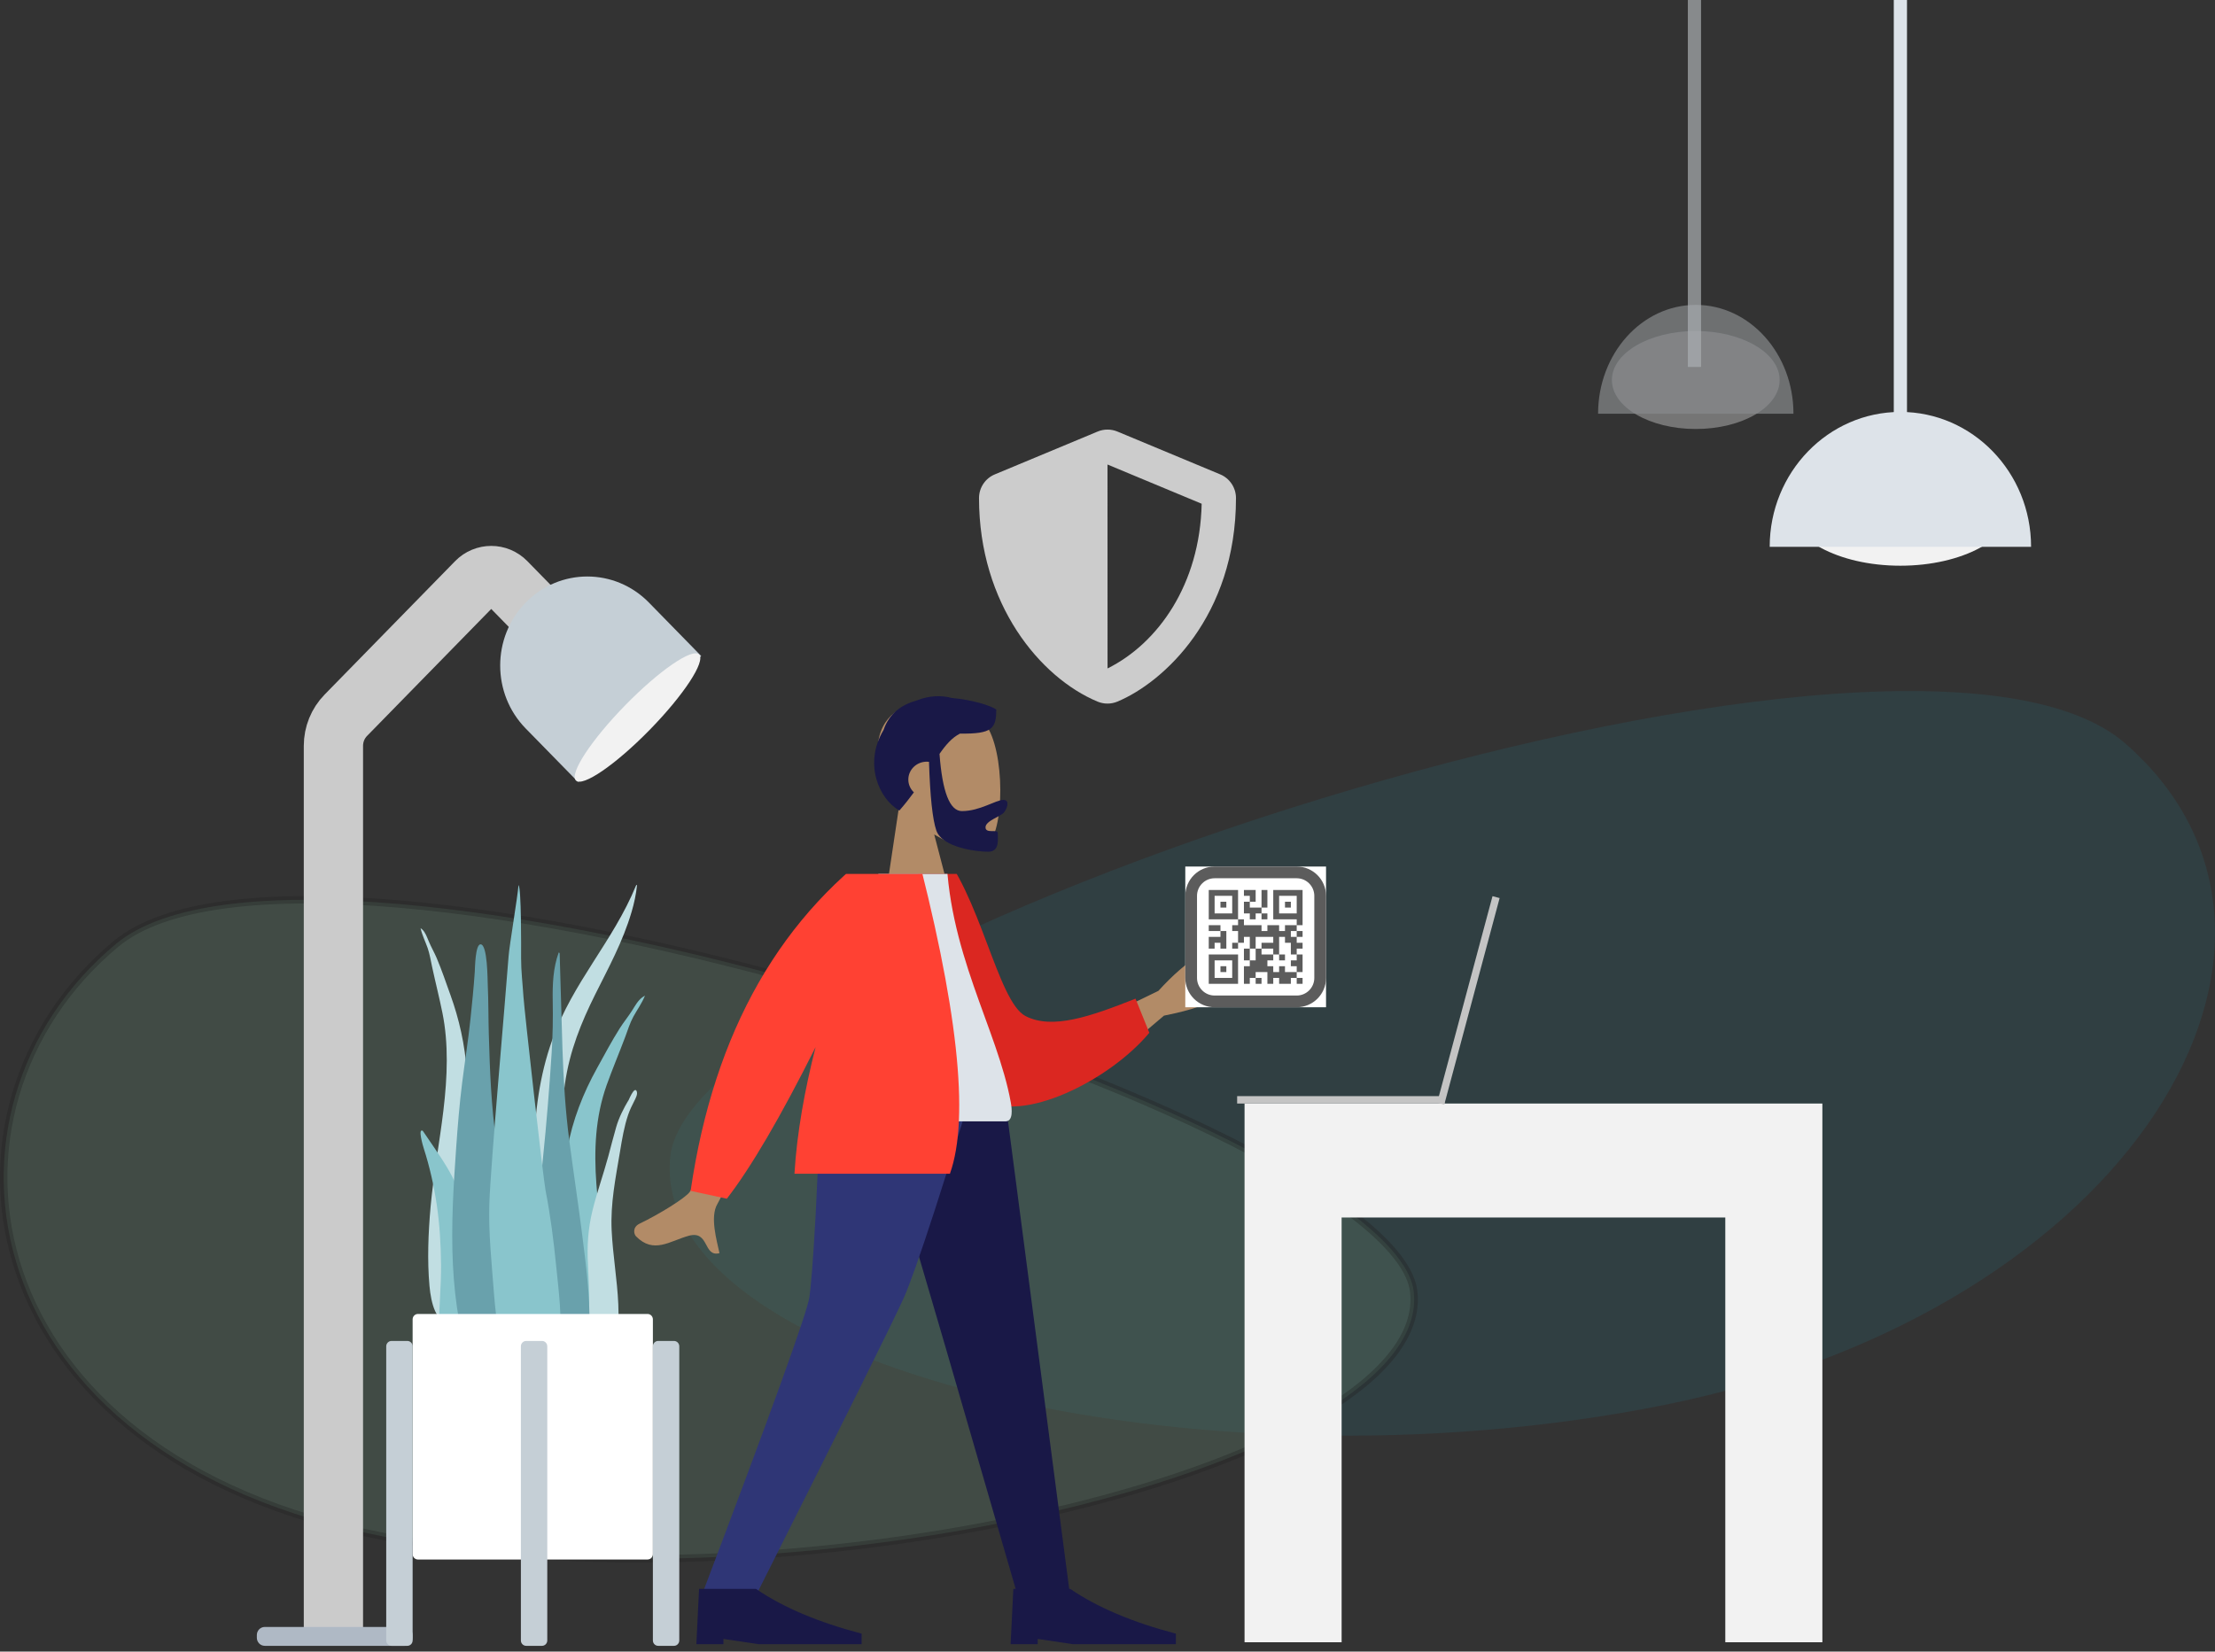 <svg width="299" height="223" viewBox="0 0 299 223" fill="none" xmlns="http://www.w3.org/2000/svg">
<rect x="0" y="0" width="299" height="223" fill="#333333" stroke="none"/>
<path fill-rule="evenodd" clip-rule="evenodd" d="M121.387 108.728C119.523 106.544 118.262 103.867 118.473 100.868C119.08 92.225 131.127 94.126 133.471 98.488C135.814 102.85 135.536 113.915 132.507 114.695C131.299 115.005 128.726 114.244 126.107 112.668L127.5 118H120L121.387 108.728Z" fill="#B28B67"/>
<path fill-rule="evenodd" clip-rule="evenodd" d="M126.823 101.792C127.204 106.94 128.213 109.514 129.85 109.514C132.305 109.514 134.388 108.004 135.466 108.004C136.251 108.004 136.076 108.956 135.555 109.662C135.126 110.245 133.034 110.806 133.034 111.709C133.034 112.612 134.686 111.913 134.686 112.449C134.686 113.335 134.977 115 133.39 115C131.784 115 127.18 114.433 126.391 112.124C125.881 110.634 125.552 107.545 125.403 102.859C125.305 102.848 125.206 102.842 125.106 102.842C123.73 102.842 122.614 103.923 122.614 105.256C122.614 105.933 122.902 106.545 123.365 106.983C122.788 107.771 122.142 108.595 121.402 109.444C118.621 107.828 116.557 103.095 119.276 98.549C120.027 96.322 121.729 95.133 123.738 94.58C125.366 93.921 127.056 93.846 128.482 94.242C131.278 94.474 133.775 95.3 134.483 95.791C134.483 98.355 133.97 99.116 129.589 99.049C128.512 99.6 127.685 100.548 126.823 101.792Z" fill="#191847"/>
<g opacity="0.346">
<path opacity="0.346" fill-rule="evenodd" clip-rule="evenodd" d="M90.497 156.101C93.538 128.032 256.68 73.857 286.967 100.443C317.254 127.029 288.137 176.924 224.667 189.701C161.197 202.478 87.457 184.17 90.497 156.101Z" fill="#12C2E9" fill-opacity="0.67"/>
<path opacity="0.346" d="M190.835 174.395C190.678 173.024 190 171.529 188.804 169.929C187.61 168.332 185.921 166.655 183.786 164.923C179.515 161.458 173.512 157.811 166.274 154.161C151.802 146.864 132.463 139.591 112.35 133.765C92.238 127.939 71.376 123.567 53.86 122.059C45.102 121.306 37.196 121.27 30.646 122.12C24.085 122.972 18.946 124.705 15.662 127.439C2.251 138.605 -2.746 155.914 2.618 171.768C7.979 187.612 23.73 202.109 52.028 207.511C80.369 212.922 115.825 210.477 143.857 203.697C157.873 200.307 169.998 195.842 178.437 190.757C182.657 188.214 185.93 185.53 188.06 182.771C190.187 180.017 191.157 177.212 190.835 174.395Z" fill="#A6FFCB" stroke="black"/>
</g>
<path d="M256.531 76.383C248.166 76.383 241.384 72.714 241.384 68.187C241.384 63.66 248.166 59.99 256.531 59.99C264.897 59.99 271.678 63.66 271.678 68.187C271.678 72.714 264.897 76.383 256.531 76.383Z" fill="#F2F2F2"/>
<path fill-rule="evenodd" clip-rule="evenodd" d="M238.889 73.833C238.889 63.773 246.788 55.618 256.531 55.618C266.274 55.618 274.173 63.773 274.173 73.833" fill="#DDE3E9"/>
<path d="M255.64 0H257.422V58.287H255.64V0Z" fill="#DDE3E9"/>
<g opacity="0.7">
<g opacity="0.7">
<path opacity="0.7" d="M228.91 57.923C222.657 57.923 217.588 54.962 217.588 51.308C217.588 47.655 222.657 44.694 228.91 44.694C235.163 44.694 240.232 47.655 240.232 51.308C240.232 54.962 235.163 57.923 228.91 57.923Z" fill="#F2F2F2"/>
<path opacity="0.7" fill-rule="evenodd" clip-rule="evenodd" d="M215.723 55.865C215.723 47.747 221.627 41.166 228.91 41.166C236.193 41.166 242.097 47.747 242.097 55.865" fill="#DDE3E9"/>
</g>
<path opacity="0.7" d="M227.841 0H229.623V49.544H227.841V0Z" fill="#DDE3E9"/>
</g>
<path d="M74.945 85.332L68.328 78.563C67.215 77.424 65.409 77.424 64.296 78.562C64.295 78.562 64.295 78.563 64.295 78.563L46.677 96.58C45.608 97.673 45.008 99.155 45.008 100.701V220.036" stroke="#CBCBCB" stroke-width="8"/>
<path d="M35.74 219.671H54.63C55.22 219.671 55.699 220.161 55.699 220.764V221.128C55.699 221.732 55.22 222.221 54.63 222.221H35.74C35.15 222.221 34.671 221.732 34.671 221.128V220.764C34.671 220.161 35.15 219.671 35.74 219.671Z" fill="#AFB9C5"/>
<path fill-rule="evenodd" clip-rule="evenodd" d="M70.965 81.36C66.372 86.055 66.372 93.667 70.965 98.362L78.022 105.574L94.654 88.573L87.598 81.36C83.005 76.665 75.558 76.665 70.965 81.36Z" fill="#C5CFD6"/>
<path d="M87.694 98.552C83.101 103.247 78.644 106.303 77.74 105.379C76.835 104.454 79.825 99.898 84.418 95.204C89.011 90.509 93.468 87.453 94.373 88.377C95.277 89.302 92.287 93.858 87.694 98.552Z" fill="#F2F2F2"/>
<path fill-rule="evenodd" clip-rule="evenodd" d="M85.858 119.565C82.71 127.212 77.359 132.524 74.525 140.475C72.844 145.19 72.143 150.316 72.101 155.567C72.078 158.419 72.126 161.272 72.139 164.124C72.152 166.905 72.226 169.668 72.457 172.432C72.689 175.21 72.949 177.955 73.063 180.75C73.153 182.927 73.193 185.461 73.916 187.447C74.49 189.027 75.95 189.258 76.337 187.342C76.552 186.277 76.525 185.088 76.501 183.993C76.471 182.589 76.391 181.187 76.35 179.782C76.186 174.147 76.399 168.511 76.288 162.874C76.179 157.367 75.487 151.865 76.253 146.394C76.886 141.876 78.493 137.997 80.341 134.278C82.119 130.699 84.053 127.208 85.255 123.138C85.6 121.969 85.866 120.757 85.994 119.5C85.938 119.474 85.893 119.496 85.858 119.565Z" fill="#C1DEE2"/>
<path fill-rule="evenodd" clip-rule="evenodd" d="M86.716 134.65C86.093 135.111 85.745 135.784 85.323 136.448C84.799 137.273 84.183 138.019 83.66 138.845C82.567 140.568 81.608 142.396 80.612 144.188C78.722 147.59 77.287 151.216 76.576 155.152C75.839 159.231 75.64 163.441 75.331 167.581C75.003 171.969 74.673 176.389 74.63 180.793C74.61 182.766 74.506 184.861 74.738 186.821C74.882 188.041 75.421 189.08 76.635 189.07C79.214 189.049 80.425 186.13 80.93 183.735C81.675 180.209 81.824 176.463 81.706 172.857C81.563 168.509 80.825 164.226 80.506 159.894C80.167 155.309 80.358 150.805 81.901 146.487C82.68 144.305 83.584 142.176 84.396 140.009C84.742 139.086 85.025 138.138 85.492 137.279C86.012 136.323 86.657 135.455 87.064 134.426C86.948 134.501 86.832 134.576 86.716 134.65Z" fill="#89C5CC"/>
<path fill-rule="evenodd" clip-rule="evenodd" d="M57.006 125.507C56.927 125.444 56.848 125.381 56.769 125.318C56.997 126.299 57.408 127.096 57.723 127.993C58.005 128.799 58.148 129.711 58.339 130.592C58.786 132.662 59.303 134.685 59.725 136.772C60.561 140.902 60.403 145.351 59.855 149.933C59.337 154.262 58.518 158.584 58.128 162.911C57.804 166.5 57.665 170.201 57.974 173.625C58.183 175.95 58.871 178.727 60.743 178.492C61.625 178.382 62.085 177.297 62.27 176.073C62.568 174.106 62.63 172.038 62.746 170.083C63.005 165.718 63.057 161.366 63.108 157.046C63.156 152.97 63.289 148.813 63.023 144.84C62.766 141.006 61.962 137.552 60.813 134.364C60.208 132.685 59.631 130.966 58.951 129.365C58.625 128.598 58.226 127.919 57.9 127.152C57.638 126.535 57.429 125.902 57.006 125.507Z" fill="#C1DEE2"/>
<path fill-rule="evenodd" clip-rule="evenodd" d="M85.92 147.286C85.579 146.701 84.828 148.631 84.714 148.874C84.762 148.753 84.811 148.632 84.859 148.512C84.183 149.663 83.563 150.86 83.178 152.18C82.797 153.486 82.47 154.818 82.112 156.133C81.442 158.601 80.576 160.999 79.969 163.489C79.376 165.915 79.227 168.3 79.37 170.81C79.519 173.419 79.611 176.067 79.437 178.674C79.354 179.919 78.958 181.079 78.687 182.278C78.415 183.478 78.201 184.694 77.88 185.879C77.806 185.724 77.797 186.241 77.797 186.28C77.799 186.576 77.839 186.824 77.933 187.105C78.172 187.827 78.62 188.44 79.302 188.639C80.534 188.999 81.677 187.853 82.075 186.644C82.644 184.908 82.959 182.991 83.23 181.167C83.479 179.494 83.538 177.812 83.464 176.116C83.318 172.772 82.726 169.472 82.566 166.129C82.392 162.49 83.097 159.07 83.688 155.528C83.972 153.821 84.244 152.13 84.798 150.504C85.022 149.845 85.314 149.264 85.621 148.656C85.795 148.31 86.148 147.693 85.92 147.286Z" fill="#C1DEE2"/>
<path fill-rule="evenodd" clip-rule="evenodd" d="M75.925 141.601C76.067 145.77 76.31 149.908 76.854 154.034C77.409 158.243 78.046 162.439 78.581 166.653C79.1 170.754 79.645 174.924 79.573 179.083C79.519 182.146 80.016 187.328 76.688 188.84C73.316 190.372 72.593 183.833 72.372 181.675C71.948 177.534 72.085 173.35 72.291 169.186C72.502 164.913 72.855 160.662 73.292 156.405C73.778 151.676 74.159 146.926 74.465 142.184C74.616 139.838 74.654 137.496 74.612 135.15C74.572 132.936 74.655 130.699 75.425 128.597C75.465 128.627 75.505 128.657 75.546 128.686" fill="#69A1AC"/>
<path fill-rule="evenodd" clip-rule="evenodd" d="M58.522 154.81C59.128 155.713 59.739 156.607 60.312 157.563C61.336 159.274 62.263 161.177 62.541 163.623C63.124 168.743 62.657 174.272 62.544 179.549C62.52 180.627 62.654 181.673 62.238 182.699C61.861 183.629 61.156 184.338 60.485 184.335C59.046 184.326 59.266 180.726 59.264 179.142C59.259 176.365 59.564 173.559 59.538 170.785C59.511 168.036 59.348 165.28 58.958 162.669C58.563 160.027 57.985 157.489 57.222 155.121C57.116 154.793 56.357 152.254 57.075 152.691" fill="#89C5CC"/>
<path fill-rule="evenodd" clip-rule="evenodd" d="M64.873 127.504C65.818 127.504 65.812 132.322 65.841 132.941C65.943 135.174 65.919 137.408 65.984 139.642C66.126 144.517 66.301 149.435 67.018 154.253C67.403 156.847 67.85 159.429 68.331 162.004C68.814 164.585 69.461 167.164 69.779 169.778C70.083 172.292 69.911 174.854 69.869 177.38C69.828 179.921 69.752 182.467 69.427 184.986C69.346 185.607 69.252 186.227 69.151 186.845C69.067 187.36 69.116 187.998 68.974 188.488C68.746 189.271 67.77 189.528 67.112 189.405C65.333 189.073 64.196 186.79 63.589 185.121C62.812 182.991 62.4 180.68 61.994 178.434C61.533 175.89 61.264 173.308 61.137 170.718C60.88 165.455 61.21 160.186 61.579 154.939C61.784 152.021 62.021 149.117 62.383 146.217C62.745 143.329 63.208 140.455 63.51 137.559C63.729 135.455 63.945 133.347 64.087 131.235C64.121 130.731 64.149 127.504 64.873 127.504Z" fill="#69A1AC"/>
<path fill-rule="evenodd" clip-rule="evenodd" d="M66.056 162.527C66.211 157.468 68.2 135.249 68.653 129.131C68.766 127.6 69.856 121.225 69.997 119.49C70.38 119.98 70.347 127.617 70.343 129.371C70.339 131.107 70.549 132.814 70.658 134.541C70.768 136.302 73.316 159.052 73.647 160.745C74.304 164.112 74.745 167.568 75.084 171.011C75.415 174.367 75.929 177.907 75.486 181.281C75.385 182.057 75.224 182.822 74.962 183.535C74.678 184.306 74.484 185.019 74.257 185.825C73.891 187.125 73.229 188.265 72.213 188.801C70.128 189.901 69.008 187.411 68.441 185.244C67.535 181.782 66.953 178.264 66.68 174.629C66.379 170.607 65.933 166.577 66.056 162.527Z" fill="#89C5CC"/>
<path d="M56.413 177.413H87.419C87.813 177.413 88.132 177.739 88.132 178.142V209.835C88.132 210.238 87.813 210.564 87.419 210.564H56.413C56.019 210.564 55.7 210.238 55.7 209.835V178.142C55.7 177.739 56.019 177.413 56.413 177.413Z" fill="white"/>
<path d="M88.845 181.056H90.984C91.377 181.056 91.696 181.382 91.696 181.784V221.493C91.696 221.895 91.377 222.221 90.984 222.221H88.845C88.451 222.221 88.132 221.895 88.132 221.493V181.784C88.132 181.382 88.451 181.056 88.845 181.056Z" fill="#C5CFD6"/>
<path d="M71.026 181.056H73.164C73.558 181.056 73.877 181.382 73.877 181.784V221.493C73.877 221.895 73.558 222.221 73.164 222.221H71.026C70.632 222.221 70.313 221.895 70.313 221.493V181.784C70.313 181.382 70.632 181.056 71.026 181.056Z" fill="#C5CFD6"/>
<path d="M52.849 181.056H54.987C55.381 181.056 55.7 181.382 55.7 181.784V221.493C55.7 221.895 55.381 222.221 54.987 222.221H52.849C52.455 222.221 52.136 221.895 52.136 221.493V181.784C52.136 181.382 52.455 181.056 52.849 181.056Z" fill="#C5CFD6"/>
<path fill-rule="evenodd" clip-rule="evenodd" d="M232.896 149H181.104H168V221.738H181.104V164.387H232.896V221.738H246V149H232.896Z" fill="#F2F2F2"/>
<g clip-path="url(#clip0)">
<path fill-rule="evenodd" clip-rule="evenodd" d="M114.48 137L127.739 182.248L137.412 215.598H144.468L134.188 137H114.48Z" fill="#191847"/>
<path fill-rule="evenodd" clip-rule="evenodd" d="M110.934 137C110.628 160.321 109.582 173.041 109.26 175.16C108.938 177.279 104.069 190.759 94.654 215.598H101.963C113.949 191.769 120.641 178.289 122.036 175.16C123.432 172.031 127.74 159.311 134.228 137H110.934Z" fill="#2F3676"/>
<path fill-rule="evenodd" clip-rule="evenodd" d="M94.001 222L94.366 214.531H102.046C105.688 217.021 110.442 219.036 116.309 220.577V222H102.412L97.657 221.289V222H94.001Z" fill="#191847"/>
<path fill-rule="evenodd" clip-rule="evenodd" d="M136.422 222L136.788 214.531H144.468C148.109 217.021 152.864 219.036 158.73 220.577V222H144.834L140.079 221.289V222H136.422Z" fill="#191847"/>
<g clip-path="url(#clip1)">
<path fill-rule="evenodd" clip-rule="evenodd" d="M145.329 139.149L156.369 133.788C158.303 131.657 160.17 130.037 161.971 128.929C162.51 128.74 163.43 128.682 162.448 130.268C161.467 131.853 160.499 133.57 160.891 134.125C161.283 134.681 162.419 134.068 162.868 134.971C163.168 135.574 161.252 136.294 157.122 137.133L148.854 144.143L145.329 139.149ZM100.694 140.626L106.938 141.995C100.659 154.934 97.292 161.792 96.836 162.568C95.811 164.315 96.767 167.516 97.121 169.202C94.904 169.772 95.778 166.083 92.973 166.854C90.413 167.557 88.242 169.361 85.855 166.928C85.561 166.628 85.346 165.693 86.347 165.214C88.84 164.019 92.524 161.782 93.121 160.913C93.936 159.729 96.46 152.966 100.694 140.626Z" fill="#B28B67"/>
<path fill-rule="evenodd" clip-rule="evenodd" d="M123.908 114.796L126.542 114.297C132.281 120.452 134.623 135.239 138.447 137.197C142.063 139.047 147.188 137.257 153.281 134.839L155.147 139.448C149.611 146.07 137.818 151.665 133.038 148.471C125.395 143.365 123.631 125.126 123.908 114.796Z" fill="#DB2721"/>
<path fill-rule="evenodd" clip-rule="evenodd" d="M112.422 151.406C122.986 151.406 130.757 151.406 135.734 151.406C136.8 151.406 136.599 149.706 136.445 148.847C134.668 138.942 127.73 128.265 127.73 114.166L121.006 113C115.444 122.891 113.521 135.068 112.422 151.406Z" fill="#DDE3E9"/>
<path fill-rule="evenodd" clip-rule="evenodd" d="M110.097 141.378C105.345 150.857 101.35 157.681 98.114 161.85L93.227 160.792C96.375 139.208 105.49 123.277 120.572 113H120.649L123.235 113C129.271 135.753 130.935 150.914 128.227 158.481H107.243C107.575 152.944 108.639 147.088 110.097 141.378H110.097Z" fill="#FF4133"/>
</g>
</g>
<path d="M164.712 64.049L150.837 58.267C150.414 58.092 149.961 58.002 149.504 58.002C149.046 58.002 148.593 58.092 148.17 58.267L134.295 64.049C133.002 64.583 132.156 65.848 132.156 67.25C132.156 81.595 140.431 91.51 148.163 94.733C149.016 95.087 149.977 95.087 150.83 94.733C157.023 92.153 166.844 83.242 166.844 67.25C166.844 65.848 165.998 64.583 164.712 64.049ZM149.507 90.252L149.5 62.719L162.212 68.016C161.973 78.957 156.279 86.885 149.507 90.252Z" fill="#CCCCCC"/>
<rect x="167" y="148" width="28" height="1" fill="#C4C4C4"/>
<rect x="194" y="148.887" width="28.871" height="0.994" transform="rotate(-75 194 148.887)" fill="#C4C4C4"/>
<g clip-path="url(#clip2)">
<rect width="19" height="19" transform="translate(160 117)" fill="white"/>
<path d="M175.042 118.583C176.352 118.583 177.417 119.649 177.417 120.958V132.042C177.417 133.351 176.352 134.417 175.042 134.417H163.959C162.649 134.417 161.584 133.351 161.584 132.042V120.958C161.584 119.649 162.649 118.583 163.959 118.583H175.042ZM175.042 117H163.959C161.773 117 160 118.773 160 120.958V132.042C160 134.227 161.773 136 163.959 136H175.042C177.229 136 179 134.227 179 132.042V120.958C179 118.773 177.229 117 175.042 117ZM168.709 123.333H167.917V121.75H168.709V122.542H170.292V123.333H169.5V124.125H168.709V123.333ZM170.292 132.833V132.042H169.5V132.833H170.292ZM169.5 120.958V120.167H167.917V120.958H168.709V121.75H169.5V120.958ZM175.834 120.167V124.917H175.042V124.125H171.875V120.167H175.834ZM175.042 123.333V120.958H172.667V123.333H175.042ZM163.959 124.917H163.167V125.708H164.75V124.917H163.959ZM163.959 127.292H164.75V128.083H165.542V125.708H164.75V126.5H163.167V128.083H163.959V127.292ZM167.917 128.083V129.667H168.709V128.083H167.917ZM171.084 120.167H170.292V122.542H171.084V120.167ZM171.084 124.125V123.333H170.292V124.125H171.084ZM173.459 122.542H174.25V121.75H173.459V122.542ZM165.542 121.75H164.75V122.542H165.542V121.75ZM167.125 120.167V124.125H163.167V120.167H167.125ZM166.334 120.958H163.959V123.333H166.334V120.958ZM173.459 124.917V125.708H172.667V124.917H171.084V125.708H170.292V124.917H167.917V124.125H167.125V124.917H166.334V125.708H167.125V127.292H167.917V126.5H168.709V128.083H169.5V126.5H171.875V127.292H170.292V128.083H171.875V128.875H172.667V126.5H173.459V127.292H174.25V128.875H175.042V128.083H175.834V127.292H175.042V126.5H174.25V125.708H175.042V124.917H173.459ZM164.75 131.25H165.542V130.458H164.75V131.25ZM163.167 128.875H167.125V132.833H163.167V128.875ZM163.959 132.042H166.334V129.667H163.959V132.042ZM173.459 129.667V128.875H172.667V129.667H173.459ZM173.459 130.458H172.667V131.25H171.875V130.458H171.084V129.667H171.875V128.875H170.292V128.083H169.5V129.667H168.709V130.458H167.917V132.833H168.709V132.042H169.5V131.25H171.084V132.833H171.875V132.042H172.667V132.833H174.25V132.042H175.042V131.25H173.459V130.458ZM166.334 128.083H167.125V127.292H166.334V128.083ZM174.25 129.667V130.458H175.042V131.25H175.834V128.875H175.042V129.667H174.25ZM175.834 132.833V132.042H175.042V132.833H175.834ZM175.834 126.5V125.708H175.042V126.5H175.834Z" fill="#5C5C5C"/>
</g>
<defs>
<clipPath id="clip0">
<rect width="131" height="104" fill="white" transform="translate(50.001 118)"/>
</clipPath>
<clipPath id="clip1">
<rect width="78" height="63" fill="white" transform="translate(85.001 113)"/>
</clipPath>
<clipPath id="clip2">
<rect width="19" height="19" fill="white" transform="translate(160 117)"/>
</clipPath>
</defs>
</svg>
